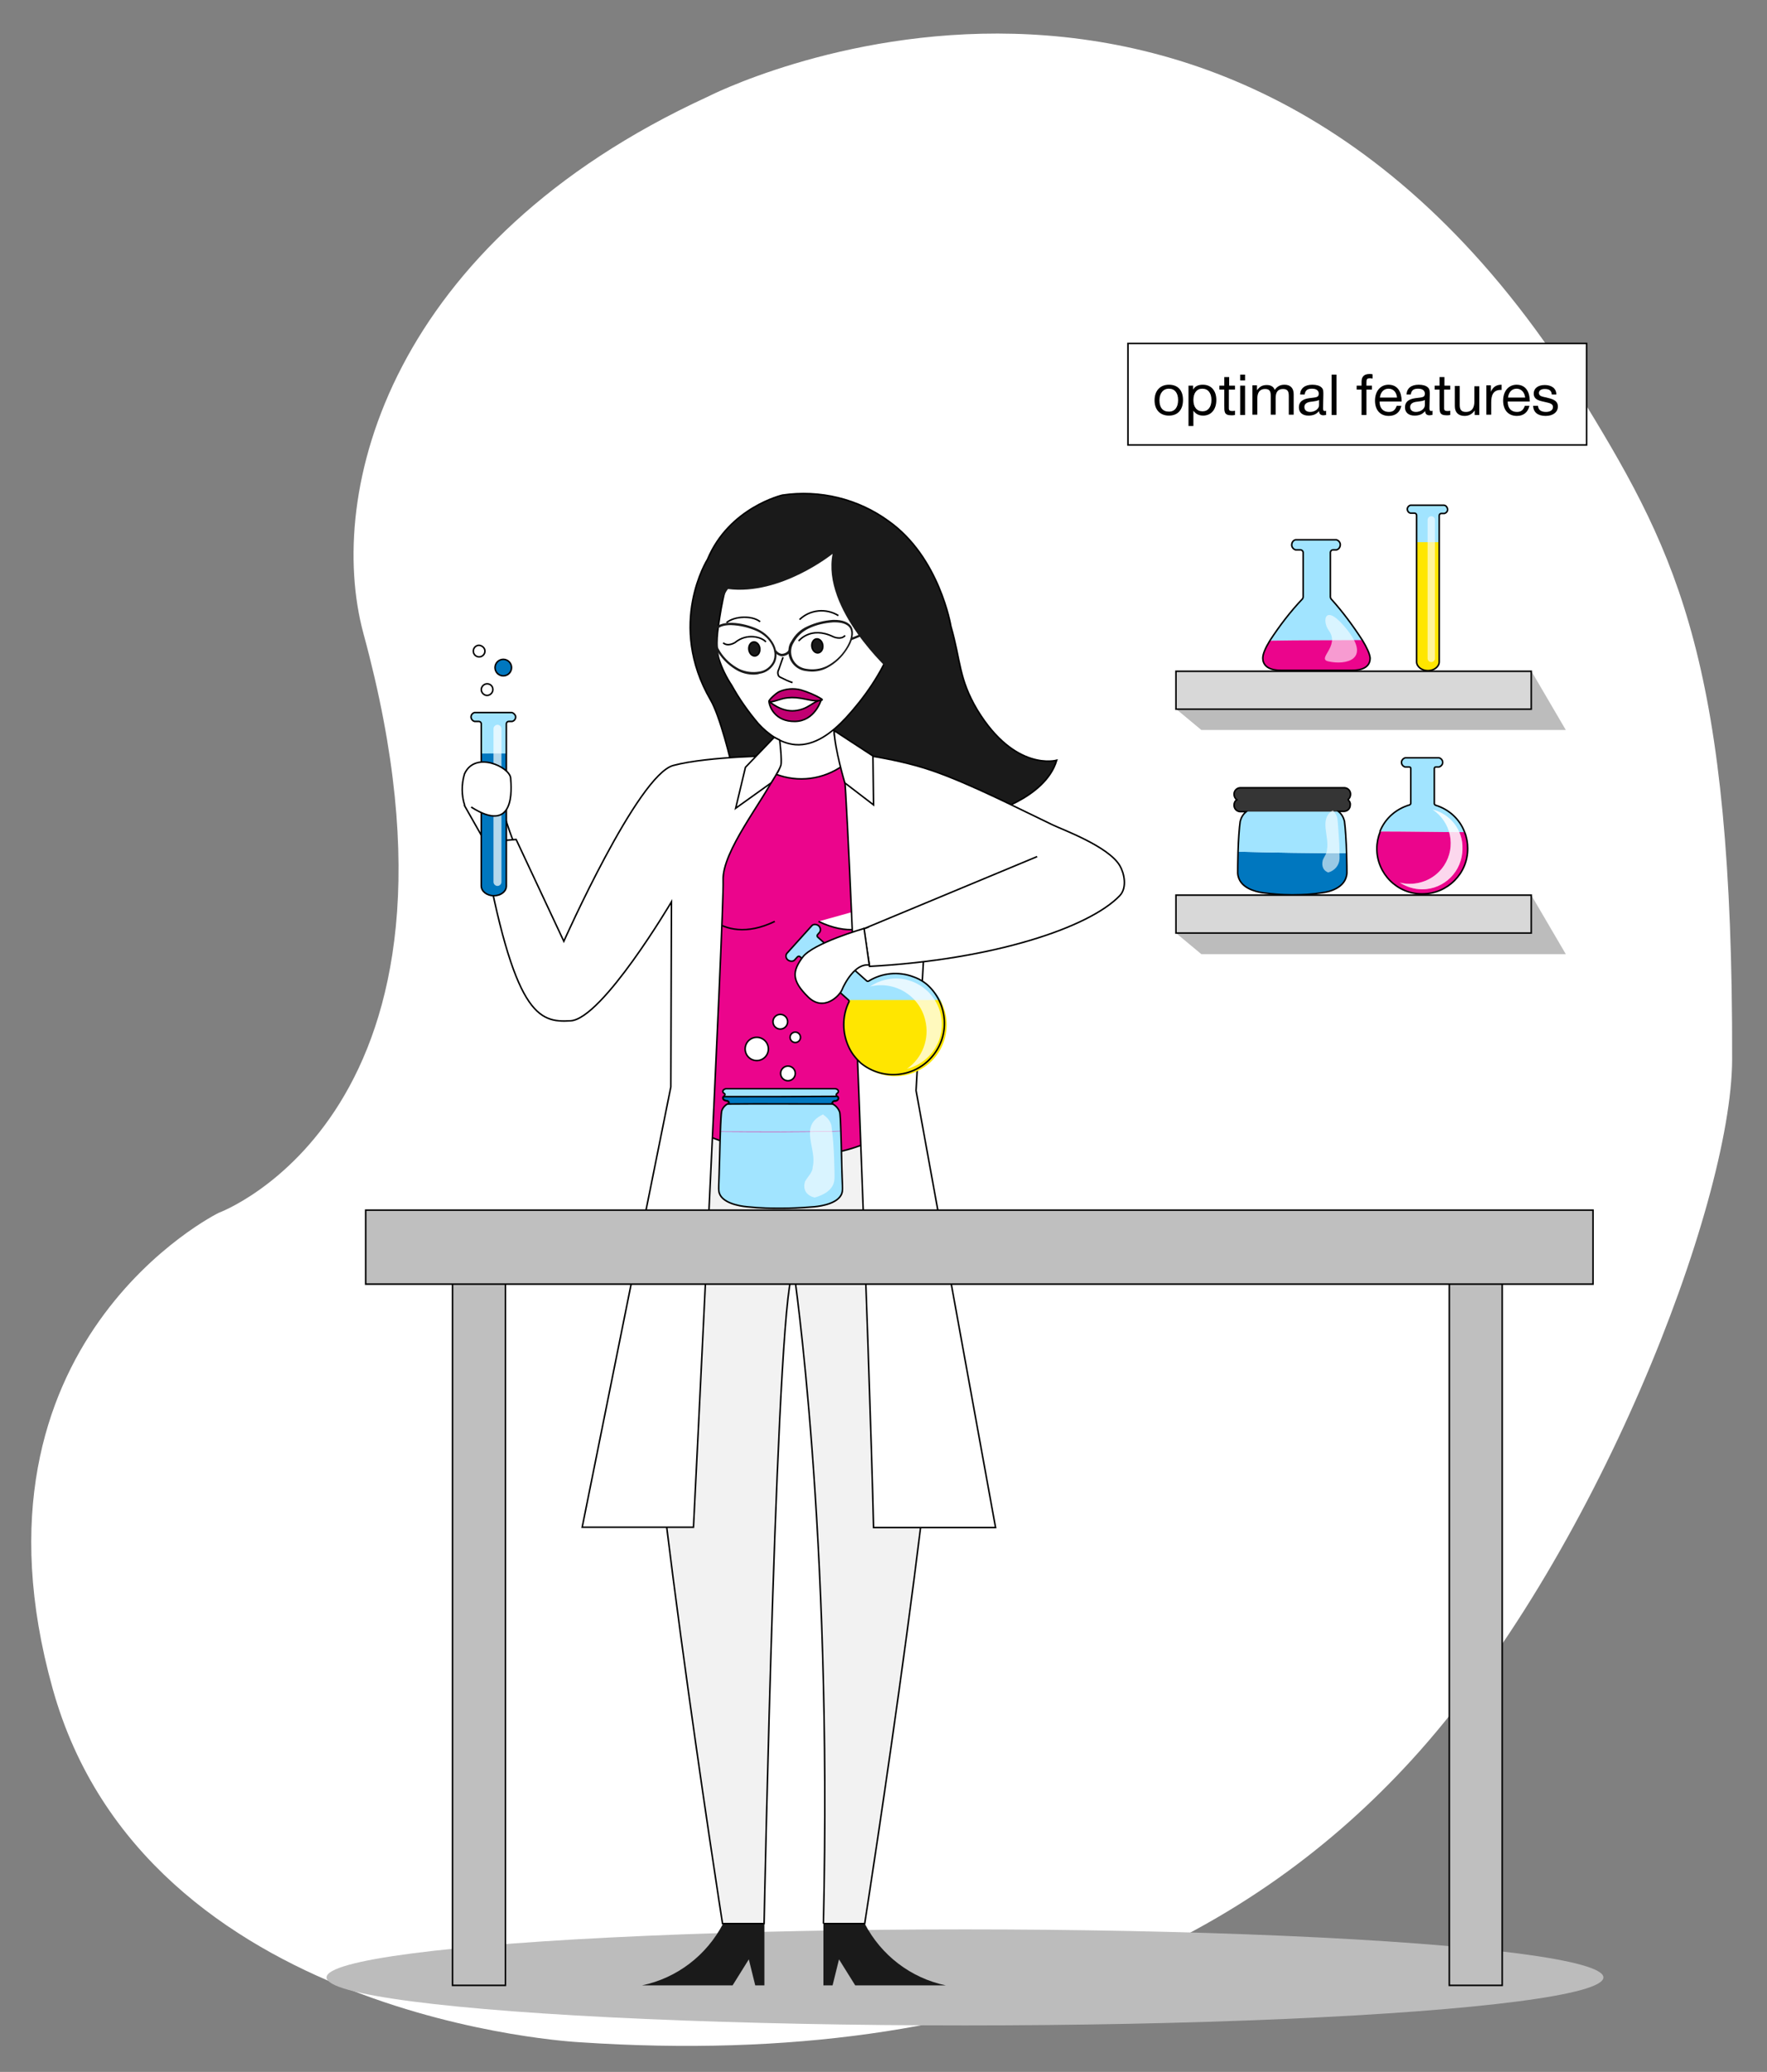 <svg version="1.1" id="Layer_1" xmlns="http://www.w3.org/2000/svg" x="0" y="0" viewBox="0 0 577.9 677.5" xml:space="preserve"><rect x="0" y="0" width="577.9" height="677.5" fill="#808080" stroke="none"/><style>.st1{fill:#bcbcbc}.st3{fill:#a1e4ff}.st4{fill:#eb058c}.st5{opacity:.6;fill:#fff;enable-background:new}.st6{fill:none;stroke:#000;stroke-width:.5;stroke-miterlimit:10}.st7{fill:#0077bf}.st9{fill:#ffe600}.st10,.st11{fill:#1a1a1a;stroke:#000;stroke-width:.5;stroke-miterlimit:10}.st11{fill:#fff}.st12{fill:#1a1a1a}.st18,.st21{stroke:#000;stroke-width:.5;stroke-miterlimit:10;fill:#0077bf}.st21{fill:#bfbfbf}</style><g id="Layer_1_1_"><path d="M189.6 667.8c140.5 9.4 222.1-37.7 271.9-92.1 60.2-65.7 104.8-181.7 105-229.2.3-128.5-17.7-164.7-47.7-213.9C403.1-57 231.3 31.7 231.3 31.7 127.8 79.3 106.2 160.5 118.9 207.3c42.6 156.4-47.4 189.3-47.4 189.3s-85.9 42.2-54.3 155.5c30.2 108.7 172.4 115.7 172.4 115.7z" fill="#fff" id="Layer_7"/><path class="st1" d="M384.6 305.1l116.2-12.4 11.3 19.3H392.9zm0-73.3l116.2-12.4 11.3 19.3H392.9z"/><ellipse class="st1" cx="315.6" cy="646.6" rx="208.8" ry="15.7"/><path d="M384.6 292.7h116.2v12.4H384.6zm0-73.2h116.2v12.4H384.6z" fill="#d8d8d8" stroke="#000" stroke-width=".5" stroke-miterlimit="10"/><path class="st3" d="M445.6 209.4c-3.1-4.8-6.5-9.4-10.3-13.6-.1-.2-.2-.4-.2-.6v-14.5c0-.5.4-.9.8-.9h1.2c.9-.2 1.4-1.2 1.2-2.1-.2-.6-.6-1-1.2-1.2h-13.4c-.9.2-1.4 1.2-1.2 2.1.2.6.6 1 1.2 1.2h1.6c.5 0 .9.4.9.9v14.5c0 .2-.1.4-.2.6-4 4.2-7.5 8.8-10.7 13.7 2.6-.1 5.2-.1 7.8-.1h22.5z"/><path class="st4" d="M423 209.4c-2.6 0-5.2.1-7.8.1-1.4 2.3-2.3 4.3-2.3 5.7 0 1.8 1.1 4 6 4H442c5 0 6-2.2 6-4 0-1.4-.9-3.5-2.3-5.9l-22.7.1z"/><path class="st5" d="M434.6 216.3c5.5 1.2 13.7-.5 6.2-10.1s-8.6-3.3-6.2 0c3.8 5.2-4.3 9.3 0 10.1z"/><path class="st6" d="M445.6 209.4c-3.1-4.8-6.5-9.4-10.3-13.6-.1-.2-.2-.4-.2-.6v-14.5c0-.5.4-.9.8-.9h1.2c.9-.2 1.4-1.2 1.2-2.1-.2-.6-.6-1-1.2-1.2h-13.4c-.9.2-1.4 1.2-1.2 2.1.2.6.6 1 1.2 1.2h1.6c.5 0 .9.4.9.9v14.5c0 .2-.1.4-.2.6-4 4.2-7.5 8.8-10.7 13.7-1.4 2.3-2.3 4.3-2.3 5.7 0 1.8 1.1 4 6 4h23.1c5 0 6-2.2 6-4-.1-1.4-1.1-3.5-2.5-5.8z"/><path class="st7" d="M404.8 285.4c.3 5 6.2 6.1 8 6.4 3.1.4 6.3.7 9.4.7h.9c3.1 0 6.3-.2 9.4-.7 1.8-.2 7.7-1.4 8-6.4 0-.7 0-3.3-.1-6.4-11.8 0-23.7-.2-35.5-.5-.1 3.3-.1 6.2-.1 6.9z"/><path class="st3" d="M437.9 265.4c-.2-.2-.3-.5-.2-.8s.4-.5.7-.5c.5.1 1-.3 1.1-.9 0-.4-.1-.7-.5-1-.2-.1-.3-.4-.3-.6s.1-.4.3-.6.4-.5.4-.8c0-.6-.4-1-1-1H407c-.5-.1-1.1.3-1.1.8-.1.4.1.8.5 1 .2.1.3.4.3.6s-.1.4-.3.6c-.2.2-.4.5-.4.8 0 .6.4 1 1 1 .4 0 .8.4.7.8 0 .2-.1.4-.2.5-1 .8-1.6 1.9-1.9 3.1-.3 2-.6 6.3-.7 10.1 11.9.3 23.7.5 35.5.5-.1-3.9-.4-8.5-.7-10.6-.2-1.1-.9-2.2-1.8-3z"/><path d="M440.8 261.5c.6-.4.9-1.1.9-1.8 0-1.1-.8-2-1.9-2.1h-34.3c-1.1.1-1.9 1-1.9 2.1 0 .7.3 1.4.9 1.8-.6.4-.9 1-.9 1.8 0 1.1.8 2 1.9 2.1h34.3c1.1-.1 1.9-1 1.9-2.1 0-.7-.3-1.4-.9-1.8z" fill="#353535"/><path class="st5" d="M437.4 267.6c-.2-.9-.7-1.8-1.3-2.4-.1-.1-.1-.1-.1-.2-.1 0-.2.1-.3.1-4.3 2.9-.9 8.2-1.7 12.7 0 1.3-.9 2.2-1.4 3.5-.5 2.2.4 3.5 1.8 4 2.1-.6 3.6-2.3 3.7-4.5 0-.5 0-2.6-.1-5-.2-3-.4-6.6-.6-8.2z"/><path class="st6" d="M440.8 261.5c.6-.4.9-1.1.9-1.8 0-1.1-.8-2-1.9-2.1h-34.3c-1.1.1-1.9 1-1.9 2.1 0 .7.3 1.4.9 1.8-.6.4-.9 1-.9 1.8 0 1.1.8 2 1.9 2.1h2.1l-.1.1c-1 .8-1.6 1.9-1.9 3.1-.3 2-.6 6.3-.7 10.1-.1 3.2-.1 6.1-.1 6.8.3 5 6.2 6.1 8 6.4 3.1.4 6.3.7 9.4.7h.9c3.1 0 6.3-.2 9.4-.7 1.8-.2 7.7-1.4 8-6.4 0-.7 0-3.3-.1-6.4-.1-3.9-.4-8.5-.7-10.6-.3-1.2-.9-2.3-1.9-3.1l-.1-.1h2c1.1-.1 1.9-1 1.9-2.1.1-.6-.2-1.3-.8-1.7z"/><path class="st3" d="M479 272.1c-1.6-4.3-5.2-7.5-9.5-8.8-.2-.1-.4-.3-.4-.5v-11.5c0-.3.2-.5.5-.5h1c.8-.2 1.4-1 1.2-1.8-.1-.6-.6-1.1-1.2-1.2h-11c-.8.2-1.4 1-1.2 1.8.1.6.6 1.1 1.2 1.2h1.3c.3 0 .5.2.5.5v11.4c0 .2-.2.4-.4.5-4.4 1.3-8 4.4-9.7 8.7 9.3 0 18.5.2 27.7.2z"/><path class="st4" d="M451.4 271.9c-.7 1.8-1.1 3.7-1.1 5.6 0 8.2 6.7 14.9 14.9 14.8 8.2 0 14.9-6.7 14.8-14.9 0-1.8-.3-3.6-1-5.3-9.2 0-18.4-.2-27.6-.2z"/><path class="st5" d="M468.5 264.7c6.1 4 7.8 12.2 3.8 18.3-2.5 3.8-6.7 6-11.2 6-1.1 0-2.2-.1-3.3-.4 2.2 1.4 4.7 2.2 7.3 2.2 7.3 0 13.2-5.9 13.2-13.3.2-6-3.9-11.3-9.8-12.8z"/><path class="st6" d="M479 272.1c-1.6-4.3-5.2-7.5-9.5-8.8-.2-.1-.4-.3-.4-.5v-11.5c0-.3.2-.5.5-.5h1c.8-.2 1.4-1 1.2-1.8-.1-.6-.6-1.1-1.2-1.2h-11c-.8.2-1.4 1-1.2 1.8.1.6.6 1.1 1.2 1.2h1.3c.3 0 .5.2.5.5v11.4c0 .2-.2.4-.4.5-4.4 1.3-8 4.4-9.7 8.7"/><path class="st6" d="M451.4 271.9c-.7 1.8-1.1 3.7-1.1 5.6 0 8.2 6.7 14.9 14.9 14.8 8.2 0 14.9-6.7 14.8-14.9 0-1.8-.3-3.6-1-5.3"/><path class="st5" d="M468.5 264.7c6.1 4 7.8 12.2 3.8 18.3-2.5 3.8-6.7 6-11.2 6-1.1 0-2.2-.1-3.3-.4 2.2 1.4 4.7 2.2 7.3 2.2 7.3 0 13.2-5.9 13.2-13.3.2-6-3.9-11.3-9.8-12.8z"/><path class="st3" d="M470.6 177.3v-8.8c0-.4.3-.7.7-.7h1c.7-.2 1.2-.9 1-1.6-.1-.5-.5-.9-1-1h-11c-.7.2-1.2.9-1 1.6.1.5.5.9 1 1h1.3c.4 0 .7.3.7.7v8.8h7.3z"/><path class="st9" d="M463.3 177.3v39.1c0 1.6 1.7 2.9 3.7 2.9s3.7-1.3 3.7-2.9v-39.1h-7.4z"/><path class="st6" d="M472.3 165.2h-11c-.7.2-1.2.9-1 1.6.1.5.5.9 1 1h1.3c.4 0 .7.3.7.7v47.9c0 1.6 1.7 2.9 3.7 2.9s3.7-1.3 3.7-2.9v-47.8c0-.4.3-.7.7-.7h1c.7-.2 1.2-.9 1-1.6-.2-.6-.5-1-1.1-1.1z"/><path class="st5" d="M469.3 215.3c0 .6-.5 1.2-1.2 1.2-.6 0-1.2-.5-1.2-1.2V170c0-.6.5-1.2 1.2-1.2.6 0 1.2.5 1.2 1.2v45.3z"/><g id="Layer_8"><path class="st10" d="M268.8 269.5c16.3 17.7 53.6-3.3 53.6-3.3s19.4-4.8 23.2-17.6c0 0-13.6 3.9-26-16.5-6.1-10.3-5.3-15.8-8.6-27.3 0 0-3.7-22.6-20.4-34.4-10-7.3-22.5-10.3-34.7-8.5 0 0-17.4 4-24.5 21 0 0-13.4 21.2 1 46 2.9 4.9 6.8 19.8 7.7 25.4l26.1 11.6"/><path class="st11" d="M275.5 249.5c.4.5.3 1.3-.3 1.7-2.6 2.8-5.4 5.3-8.5 7.5-1.8 1.3-4 2.5-6.2 1.8-1.3-.6-2.4-1.5-3.2-2.7l-3.8-4.7c.5-2 1.2-3.6 1-5.7-.3-2.8-.1-5.8-.6-8.6 4.6-3.5 10-5.8 15.6-6.6 2-.3 3 0 3 2 0 1.8.1 3.5.3 5.3.5 3.5 1.4 6.9 2.7 10z"/><path class="st12" d="M269.3 629v20.2h3l2.1-8.5 5.3 8.5h29.6c-11.4-2.4-21.1-9.8-26.5-20.2h-13.5zm-19.3 0v20.2h-3l-2.1-8.5-5.3 8.5H210c11.4-2.4 21.1-9.8 26.5-20.2H250z"/><path d="M269.3 629h13.5s28-178.2 25.7-219.5c-1.4-26.1-17.3-39.7-17.3-39.7h-63.3s-15.9 13.6-17.3 39.7c-2.2 41.4 25.7 219.5 25.7 219.5h13.6s4.3-215.2 9.8-212.9c-.1 0 12.6 83.6 9.6 212.9z" fill="#f2f2f2" stroke="#000" stroke-width=".5" stroke-miterlimit="10"/><path d="M219.7 283.4s15.7 47.4 8.2 86.3c0 .1 34.6 18.4 63 .1-10.5-13.6 9.5-83.9 9.5-83.9l1-30.5c-6.2-6.2-25.7-5.1-25.7-5.1-6.4 4.6-14.7 5.7-22.1 2.8-4-3.2-20.1-3.4-28.7-2.2-2.4.3 1.3 1.9-2.8 3l-2.4 29.5zm7.1 10.5s7.9 16.4 26.6 7.4m40.9-7.4s-7.9 16.4-26.6 7.4" fill="#eb058c" stroke="#000" stroke-width=".5" stroke-miterlimit="10"/></g><path class="st11" d="M276.6 234.8c-4.4 4.7-10.1 9.2-16.5 8.7-4.7-.4-8.9-3.4-12.1-6.9-3.3-3.9-6.2-8-8.7-12.5-1.8-2.7-3.2-5.6-4.2-8.7-1.2-4.5-.4-9.2.3-13.7 1.2-7.5 2.8-15.5 8.2-20.8 3.2-2.8 7-5.1 11-6.6 2.9-1.4 5.9-2.4 9.1-2.9 2.7-.2 5.4 0 8 .7 7.3 1.8 13.8 6.3 18.1 12.5 11.1 16.6-1.6 37.6-13.2 50.2z"/><path class="st12" d="M236.6 222.6l-3.2-6.3-3.8-15.1 11.3-19.9 12.1-10.2 16.6-1.3 13.4 4.4 14.3 18.5-1.5 18.5-4.5 8.4s-22.6-20.3-19-38.5c0 0-17 13.7-34.2 11.5-.1 0-7.1 8.7-1.5 30z"/><path class="st11" d="M261.5 202.6c3.4-3.3 8.7-3.8 12.7-1.3m-25.6 2c-2.6-2.1-8.3-1.9-11 .3m21.6 19.6c-1.3-.4-2.5-1-3.7-1.6-.3-.1-.6-.3-.8-.5-.4-.7-.4-1.5 0-2.2l1.4-4"/><path d="M254.8 226.2c2.2-1 4.8-1.2 7.1-.6 2.3.7 4.6 1.6 6.7 2.9.1.1.3.2.3.3s-.2.2-.4.2c-2.2.5-4.6-.4-6.8-.7-1.8-.3-3.7-.3-5.5.1-.9.2-4.4 1.5-4.7 1-.2-.5 2.4-2.8 3.3-3.2z" fill="#c10072" stroke="#000" stroke-width=".5" stroke-miterlimit="10"/><ellipse transform="rotate(-7.1 267.301 211.17)" class="st10" cx="267.3" cy="211.2" rx="1.8" ry="2.3"/><ellipse transform="rotate(-7.1 246.702 212.165)" class="st10" cx="246.7" cy="212.2" rx="1.8" ry="2.3"/><path class="st6" d="M261.2 209.6s3.9-5 11.3-1.4c0 0 2.5 1.2 3.9-.4m-25.9 2.1c-1.4-1.6-6.2-3-10.1.2 0 0-2.3 1.5-3.9.1"/><path d="M251.5 229.3s3.9 3.6 8.5 3.1 5.9-3.2 8.5-3.4c0 0-2 6.8-8.5 6.9-6.5.1-8.4-4.8-8.5-6.6z" fill="#c10072" stroke="#000" stroke-width=".5" stroke-linejoin="round"/><path class="st12" d="M246.5 220.6c-1.8 0-3.5-.4-5.1-1.2-2.6-1.4-4.9-3.5-6.5-6-1.8-2.8-2.4-5.5-1.6-7.2 1.8-3.9 9.8-2.7 14.5-.5s7.4 7.2 5.6 11c-1 1.9-2.8 3.3-4.9 3.6-.6.2-1.3.3-2 .3zm-7.5-16.2c-2.3 0-4.3.6-5 2.1s-.1 3.9 1.5 6.5c1.5 2.4 3.7 4.4 6.2 5.7 2.1 1 4.4 1.3 6.7.9 1.9-.3 3.5-1.5 4.4-3.2 1.6-3.4-.7-7.9-5.2-10-2.7-1.2-5.6-1.9-8.6-2zm26.5 15.2c-.7 0-1.4-.1-2.1-.2-3.5-.5-6-3.8-5.5-7.3.1-.9.4-1.7.9-2.4 1.2-2.2 3-3.9 5.3-4.9 2.6-1.2 5.4-1.9 8.3-2.1 3.2-.1 5.4.8 6.2 2.5s.3 4.4-1.6 7.2c-1.6 2.5-3.8 4.6-6.5 6-1.5.8-3.2 1.2-5 1.2zm7.5-16.1h-.5c-2.8.2-5.5.8-8 2-2.1 1-3.8 2.6-4.9 4.6-1.7 2.7-.8 6.2 1.8 7.8.7.4 1.5.7 2.3.8 2.3.4 4.6.1 6.7-.9 2.5-1.3 4.7-3.3 6.2-5.7 1.7-2.6 2.2-5 1.5-6.5-.9-1.8-3.4-2.1-5.1-2.1z"/><path class="st12" d="M255.8 214.6h-.2c-1-.2-1.9-.8-2.4-1.6l.6-.4c.4.6 1.1 1.1 1.8 1.2 1 0 1.9-.5 2.4-1.3l.6.5c-.6 1-1.7 1.5-2.8 1.6zm22.5-5.2l.3-.9 11.8-4.8.3.7z"/><path class="st11" d="M253.7 253.1c-4.1 8.8-17.6 25.3-17.2 34.8s-9.7 211.5-9.7 211.5h-36.4l29-144 .2-60.5s-22.6 38.3-33 38.9-18.5-1.4-28.7-58.4l10.9-.9 15.6 33.3s24.2-54.4 35.8-57.5 35.1-3.2 35.1-3.2 0 5.4-1.6 6z"/><path class="st11" d="M167.8 274.8s-.6-1.4-1.1-2.9c-.6-1.8-3.2-9.5-3.2-9.5"/><path class="st3" d="M165.5 246.4v-9.7c0-.4.3-.8.8-.8h1.1c.8-.2 1.3-1 1.1-1.8-.1-.5-.6-1-1.1-1.1h-12.2c-.8.2-1.3 1-1.1 1.8.1.5.6 1 1.1 1.1h1.4c.4 0 .8.3.8.8v9.7c2.7 0 5.4-.1 8.1 0z"/><path class="st7" d="M157.4 246.4v43.3c0 1.7 1.8 3.2 4.1 3.2s4.1-1.4 4.1-3.2v-43.3c-2.8-.1-5.5 0-8.2 0z"/><path class="st6" d="M167.4 233h-12.2c-.8.2-1.3 1-1.1 1.8.1.5.6 1 1.1 1.1h1.4c.4 0 .8.3.8.8v53c0 1.7 1.8 3.2 4.1 3.2s4.1-1.4 4.1-3.2v-53c0-.4.3-.8.8-.8h1.1c.8-.2 1.3-1 1.1-1.8-.2-.5-.7-1-1.2-1.1z"/><path d="M164 288.4c0 .7-.6 1.3-1.3 1.3-.7 0-1.3-.6-1.3-1.3v-50.1c0-.7.6-1.3 1.3-1.3.7 0 1.3.6 1.3 1.3v50.1z" opacity=".71" fill="#fff"/><path class="st11" d="M161.2 225.5c0 1-.9 1.9-1.9 1.9s-1.9-.9-1.9-1.9.9-1.9 1.9-1.9c1.1 0 1.9.8 1.9 1.9z"/><circle class="st18" cx="164.6" cy="218.3" r="2.7"/><path class="st11" d="M158.6 212.9c0 1-.8 1.9-1.9 1.9-1 0-1.9-.8-1.9-1.9 0-1 .8-1.9 1.9-1.9 1 .1 1.9.9 1.9 1.9zm-4.5 51c14.4 9.2 13.2-5.9 12.9-9.5-.3-3.6-11.7-9-15.1-1.3-1 3.4-1 7 .1 10.3"/><path fill="none" stroke="#000" stroke-width=".5" stroke-linecap="round" stroke-miterlimit="10" d="M157.4 273.1l-5.5-9.7"/><path class="st11" d="M302 314.4l-2.4 42.2 26 142.9h-39.9c-1.2-51.8-8.4-245.9-9.9-249.1-.8-1.4-1.3-3-1.6-4.6 0 0 17.1 1.5 30.7 6.2 12.5 4.3 28.8 12.7 39.3 17.7 3.3 1.6 18.2 7 22 13.3 1.4 2.3 2.6 7.2 0 9.9-10 10.4-41.2 20.9-81.8 23.1l-1.9-12.3 56.7-23.6"/><path class="st3" d="M298.7 319.4c-4.8-1.8-10.2-1.3-14.6 1.4-.2.1-.5.1-.7-.1l-16-14.3c-.2-.2-.2-.6 0-.8l.7-.8c.5-.8.1-1.9-.7-2.3-.6-.3-1.3-.3-1.8.1l-8.3 9.2c-.5.8-.2 1.9.7 2.3.6.3 1.3.3 1.8-.1l1-1.1c.2-.2.6-.3.8-.1l15.9 14.2c.2.2.3.5.1.7-2.2 4.6-2.2 10 0 14.7 5.2-5.7 25.4-8.2 30.6-13.9-.3-2.4-5-7.7-9.5-9.1z"/><path class="st9" d="M307.5 327c4.5 8.1 1.6 18.3-6.6 22.8-6.3 3.5-14 2.6-19.4-2.2-9.4-9.8-3.7-18.1-4-20.6h30z"/><path class="st6" d="M298.7 319.4c-4.8-1.8-10.2-1.3-14.6 1.4-.2.1-.5.1-.7-.1l-16-14.3c-.2-.2-.2-.6 0-.8l.7-.8c.5-.8.1-1.9-.7-2.3-.6-.3-1.3-.3-1.8.1l-8.3 9.2c-.5.8-.2 1.9.7 2.3.6.3 1.3.3 1.8-.1l1-1.1c.2-.2.6-.3.8-.1l15.9 14.2c.2.2.3.5.1.7-2.2 4.6-2.2 10 0 14.7.9 2 2.3 3.7 3.9 5.2 7.2 5.9 17.8 4.8 23.6-2.4 5.5-6.7 4.9-16.5-1.2-22.6-1.4-1.4-3.2-2.5-5.2-3.2z"/><path d="M284.5 322.6c8-2 16.2 2.9 18.1 11 1.5 6-.9 12.4-6 15.9 8-2 13-10.1 11-18.1s-10.1-13-18.1-11c-1.8.4-3.5 1.2-5 2.2z" opacity=".74" fill="#fff"/><path class="st11" d="M282.6 303.6s-16.7 4.8-20.1 9.4-3.7 7.6 1.8 13c5.1 5 10.3-.4 11.1-2.4s4.4-8.8 8.9-8l-1.7-12z"/><path class="st21" d="M148 408.4h17.3v240.8H148zm326 0h17.3v240.8H474z"/><path class="st21" d="M119.6 395.7H521v24.2H119.6z"/><path class="st3" d="M273.5 358c0-.2.1-.4.3-.5.2-.1.4-.4.4-.6 0-.5-.5-.9-1.2-.9h-35.4c-.6 0-1.2.4-1.2.9 0 .3.2.5.4.6.3.1.4.4.2.7-.1.1-.1.2-.2.2l-.1.1c12.3 0 24.7 0 37-.1-.1 0-.2-.2-.2-.4zm-1 3s-.1 0 0 0c-11.4-.1-22.9-.1-34.3-.1-1 .5-1.8 1.4-2.1 2.5-.1.6-.3 3.3-.4 6.6 13.1 0 26.2.2 39.4-.2-.1-3.1-.2-5.7-.4-6.3-.5-1.1-1.2-2-2.2-2.5z"/><path class="st3" d="M275.4 384.4c-.1-2-.2-9.1-.4-14.5-13.1.4-26.3.3-39.4.2-.2 5.3-.3 12-.4 13.9-.1 2.6-.2 5-.1 5.5.4 4 7 5 9.1 5.2 4.8.5 8.4.5 10.6.5h1c2.2 0 5.9-.1 10.6-.5 2-.2 8.7-1.1 9.1-5.2.1-.5 0-2.6-.1-5.1z"/><path class="st5" d="M271.9 367.9c-.4-1.3-1.2-2.4-2.4-3.2-.1-.1-.2-.2-.2-.3-.2.1-.4.1-.5.2-7.6 3.8-1.5 11-3 17 0 1.7-1.5 3-2.5 4.7-.9 2.9.7 4.7 3.1 5.3 2.9-.8 6.3-2.5 6.5-6 .1-.7 0-3.4-.1-6.6-.1-3.7-.4-7.4-.9-11.1z"/><path class="st18" d="M272.4 361c-.2-.1-.3-.4-.1-.6.2-.3.5-.4.8-.4.6 0 1.1-.4 1.1-.9 0-.3-.2-.5-.4-.6-12.3.1-24.7.1-37 .1-.2.1-.3.3-.3.5 0 .5.5.8 1.1.9.3 0 .6.1.8.4.1.2 0 .5-.2.6 11.4-.1 22.8 0 34.2 0z"/><path class="st6" d="M275.4 384.4c-.1-2-.2-9.1-.4-14.5-.1-3.1-.2-5.7-.4-6.3-.4-1.1-1.2-2-2.1-2.5l-.1-.1c-.2-.1-.3-.4-.1-.6.2-.3.5-.4.8-.4.6 0 1.1-.4 1.1-.9 0-.3-.2-.5-.4-.6-.2-.1-.3-.3-.3-.5s.1-.4.3-.5c.2-.1.4-.4.4-.6 0-.5-.5-.9-1.2-.9h-35.4c-.6 0-1.2.4-1.2.9 0 .3.2.5.4.6.3.1.4.4.2.7-.1.1-.1.2-.2.2l-.1.1c-.2.1-.3.3-.3.5 0 .5.5.8 1.1.9.3 0 .6.1.8.4.1.2 0 .5-.2.6-1 .5-1.8 1.4-2.1 2.5-.1.6-.3 3.3-.4 6.6-.2 5.3-.3 12-.4 13.9-.1 2.6-.2 5-.1 5.5.4 4 7 5 9.1 5.2 4.8.5 8.4.5 10.6.5h1c2.2 0 5.9-.1 10.6-.5 2-.2 8.7-1.1 9.1-5.2.1-.4 0-2.5-.1-5z"/><circle class="st11" cx="247.5" cy="343" r="3.8"/><circle class="st11" cx="255.2" cy="334.1" r="2.4"/><circle class="st11" cx="257.7" cy="351" r="2.4"/><circle class="st11" cx="260.1" cy="339.2" r="1.7"/><path class="st11" d="M368.9 112.3h150v33.2h-150z"/><path d="M386.9 130.8c0 3.2-1.7 5.1-4.6 5.1-2.9 0-4.7-1.9-4.7-5s1.8-5.1 4.7-5.1 4.6 1.8 4.6 5zm-7.7.1c0 2.4 1.1 3.7 3.1 3.7 1.9 0 3-1.4 3-3.8 0-2.3-1.1-3.7-3-3.7s-3.1 1.5-3.1 3.8zm11-3.5c.7-1.2 1.8-1.6 3.2-1.6 2.7 0 4.4 1.9 4.4 5s-1.7 5.1-4.3 5.1c-1.4 0-2.4-.5-3.2-1.6v5h-1.6v-13.2h1.5v1.3zm.1 3.4c0 2.3 1.1 3.7 3 3.7 1.8 0 2.9-1.4 2.9-3.7 0-2.3-1.1-3.7-3-3.7-1.8 0-2.9 1.4-2.9 3.7zm13.5-3.4h-1.9v5.6c0 .9-.1 1.4 1.1 1.4.3 0 .5 0 .9-.1v1.4c-.5.1-.7.1-1.2.1-2.4 0-2.3-1.2-2.3-3.3v-5.1h-1.6v-1.3h1.6v-2.8h1.6v2.8h1.9v1.3zm3.4-3h-1.6v-1.9h1.6v1.9zm0 11.3h-1.6v-9.6h1.6v9.6zm4-8.2c.8-1.1 1.7-1.6 3.1-1.6 1.3 0 2.2.5 2.6 1.6.8-1.1 1.7-1.7 3.2-1.7 2 0 3 1.2 3 3.1v6.7h-1.6v-6c0-1.4-.2-2.4-1.9-2.4-1.8 0-2.4 1.2-2.4 3v5.4h-1.6v-6.1c0-1.3-.2-2.3-1.8-2.3-2.1 0-2.6 1.5-2.6 3.3v5.1h-1.6V126h1.5v1.5zm22.7 8.1c-.3.1-.7.2-1.1.2-.9 0-1.4-.5-1.4-1.4-.9 1.1-2 1.5-3.5 1.5-1.9 0-3.1-1-3.1-2.7 0-1.7 1.1-2.7 3.4-3 2.3-.3 3.1-.2 3.1-1.5 0-1-.8-1.6-2.2-1.6-1.5 0-2.2.5-2.4 1.9h-1.5c.1-2 1.5-3.2 4-3.2 1.3 0 2.4.3 3 .9.7.6.6 1.6.6 2.5 0 1.4-.1 2.8-.1 4.3 0 .7.2.9.6.9.1 0 .2 0 .4-.1v1.3zm-4.6-4.3c-1.1.1-2.7.3-2.7 1.8 0 1 .7 1.6 1.9 1.6 1.5 0 2.9-1 2.9-2.2v-1.7c-.6.3-1.4.4-2.1.5zm7.8 4.4h-1.6v-13.2h1.6v13.2zm11.9-11.9c-.2 0-.6-.1-.9-.1-1 0-1.2.2-1.2 1.3v1.1h1.8v1.3h-1.8v8.3h-1.6v-8.3h-1.6v-1.3h1.6v-1.3c0-1.8 1-2.5 2.6-2.5.4 0 .6 0 1 .1v1.4zm5.2 12.2c-2.8 0-4.5-1.9-4.5-5s1.8-5.2 4.4-5.2c3.1 0 4.3 2.5 4.3 5.3v.2h-7.2v.1c0 2 1.1 3.3 3 3.3 1.4 0 2.1-.6 2.6-2h1.5c-.4 2.1-1.9 3.3-4.1 3.3zm-.1-8.9c-1.5 0-2.6 1.1-2.8 2.9h5.6c-.2-1.8-1.2-2.9-2.8-2.9zm14.5 8.5c-.3.1-.7.2-1.1.2-.9 0-1.4-.5-1.4-1.4-.9 1.1-2 1.5-3.5 1.5-1.9 0-3.1-1-3.1-2.7 0-1.7 1.1-2.7 3.4-3 2.3-.3 3.1-.2 3.1-1.5 0-1-.8-1.6-2.2-1.6-1.5 0-2.2.5-2.4 1.9H460c.1-2 1.5-3.2 4-3.2 1.3 0 2.4.3 3 .9.7.6.6 1.6.6 2.5 0 1.4-.1 2.8-.1 4.3 0 .7.2.9.6.9.1 0 .2 0 .4-.1v1.3zm-4.7-4.3c-1.1.1-2.7.3-2.7 1.8 0 1 .7 1.6 1.9 1.6 1.5 0 2.9-1 2.9-2.2v-1.7c-.5.3-1.4.4-2.1.5zm10.3-3.9h-1.9v5.6c0 .9-.1 1.4 1.1 1.4.3 0 .5 0 .9-.1v1.4c-.5.1-.7.1-1.2.1-2.4 0-2.3-1.2-2.3-3.3v-5.1h-1.6v-1.3h1.6v-2.8h1.6v2.8h1.9v1.3zm9.6 8.3h-1.5v-1.5c-.8 1.2-1.9 1.8-3.3 1.8-2 0-3.2-1.1-3.2-3.2v-6.6h1.6v6.2c0 1.4.4 2.3 2 2.3 2.1 0 2.8-1.5 2.8-3.4v-5h1.6v9.4zm7.4-8.2h-.4c-2.6 0-3.1 2-3.1 4.1v4h-1.6V126h1.5v2.1c.7-1.6 1.8-2.3 3.5-2.3v1.7zm4.9 8.5c-2.8 0-4.5-1.9-4.5-5s1.8-5.2 4.4-5.2c3.1 0 4.3 2.5 4.3 5.3v.2h-7.2v.1c0 2 1.1 3.3 3 3.3 1.4 0 2.1-.6 2.6-2h1.5c-.5 2.1-1.9 3.3-4.1 3.3zm-.1-8.9c-1.5 0-2.6 1.1-2.8 2.9h5.6c-.2-1.8-1.3-2.9-2.8-2.9zm11.5 1.8c-.1-1.3-1-1.7-2.3-1.7-1.2 0-1.9.5-1.9 1.3 0 1.1 1.2 1.2 2.5 1.5 1.6.4 3.7.8 3.7 2.9 0 1.9-1.6 3.1-4 3.1-2.6 0-4-1.2-4.1-3.3h1.6c.1 1.4 1.1 2 2.6 2 1.4 0 2.3-.6 2.3-1.6 0-1.1-1.1-1.3-2.4-1.6-1.6-.4-3.9-.6-3.9-2.8 0-1.7 1.4-2.8 3.6-2.8 2.1 0 3.8 1 3.8 3.1h-1.5z"/><path class="st11" d="M253.2 241.1l-9.4 9.8-3.2 13.4 11.6-8.3s2.8-4.3 3.2-5.8-.4-8.2-.4-8.2l-1.8-.9zm19.6-2.2l12.7 8.3.2 16-9.4-7.2s-3.3-11-3.5-17.1z"/></g></svg>